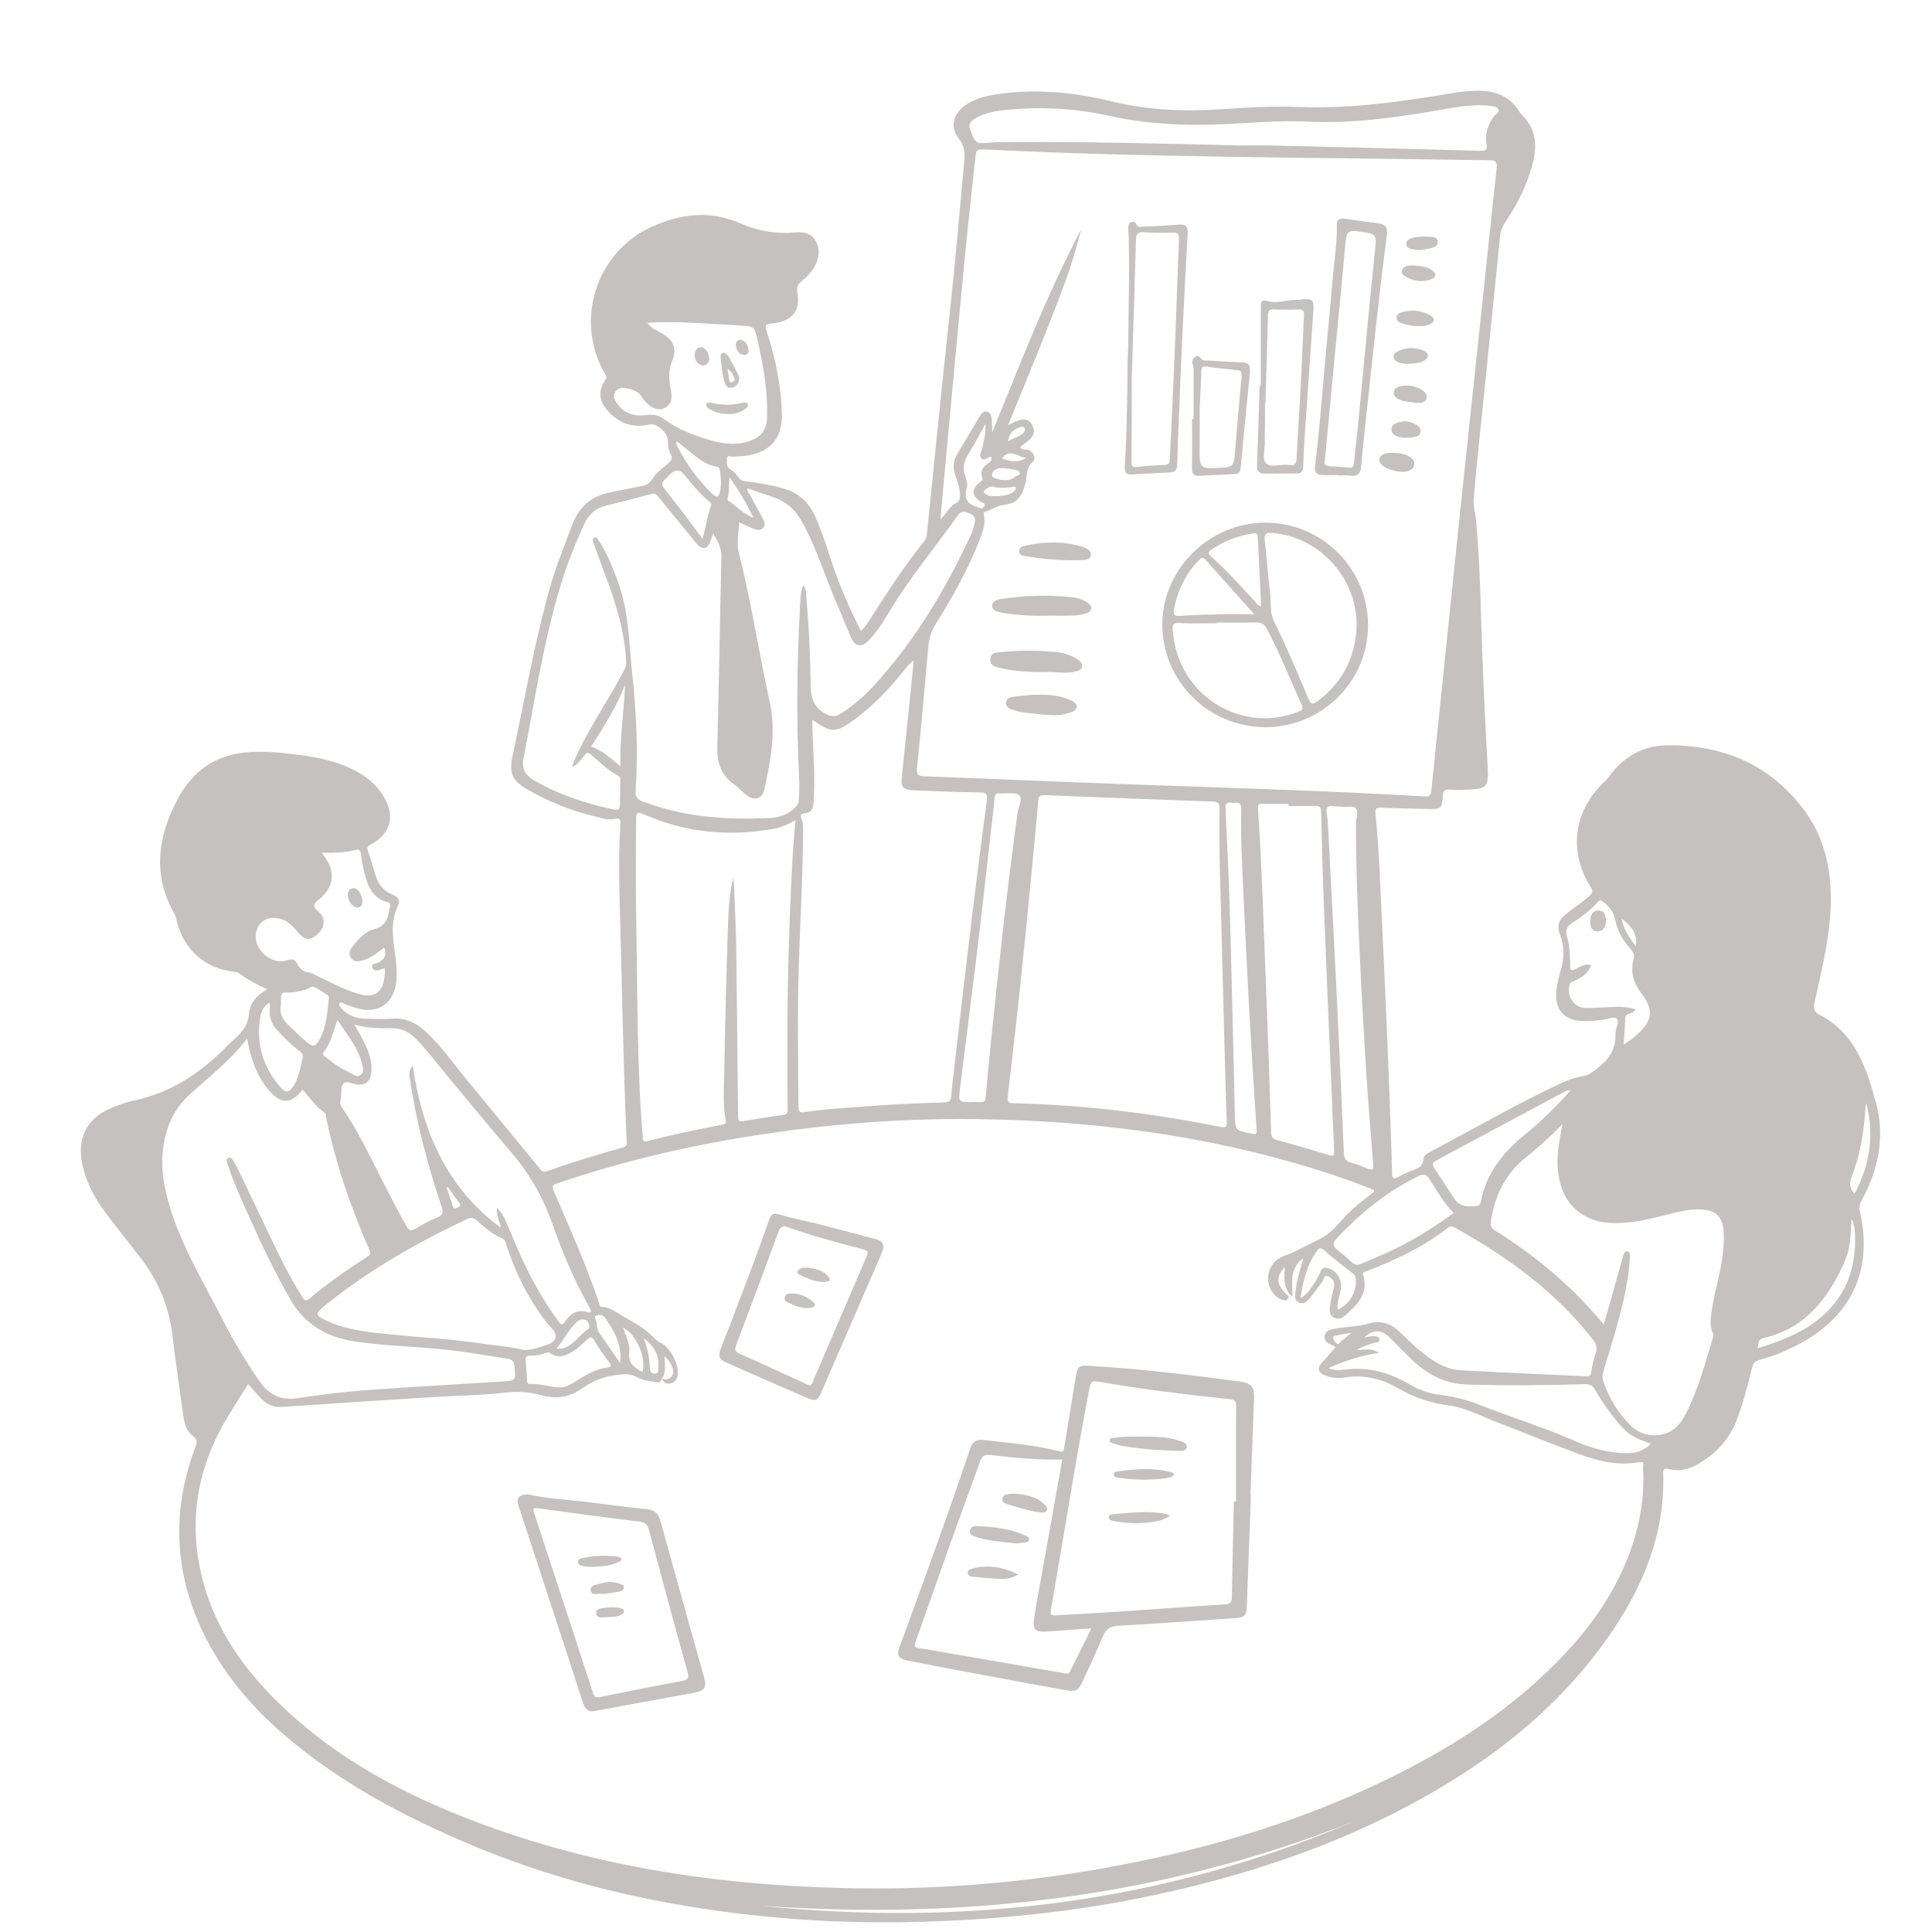 <svg width="562" height="562" viewBox="0 0 562 562" fill="none" xmlns="http://www.w3.org/2000/svg">
<path d="M77.771 287.749C74.706 286.418 72.085 284.983 69.67 283.2C69.104 282.779 68.48 282.726 67.822 282.647C59.585 281.646 53.451 276.158 51.432 268.013C51.256 267.306 51.177 266.529 50.821 265.923C44.257 254.608 45.86 243.465 51.647 232.51C55.809 224.634 62.197 219.8 71.304 218.899C76.968 218.342 82.548 218.992 88.129 219.751C92.848 220.397 97.476 221.428 101.836 223.426C105.845 225.261 109.261 227.826 111.57 231.654C115.039 237.41 113.721 242.442 107.873 245.656C106.92 246.178 106.644 246.543 107.052 247.645C107.886 249.902 108.505 252.237 109.212 254.538C110.029 257.199 111.592 259.232 114.231 260.264C115.728 260.847 116.505 261.989 115.829 263.346C113.058 268.891 114.692 274.533 115.223 280.149C115.438 282.423 115.522 284.662 115.052 286.915C114.024 291.858 110.134 294.515 105.182 293.597C103.377 293.263 101.665 292.636 99.983 291.907C99.614 291.749 99.171 291.292 98.828 291.775C98.499 292.236 98.771 292.697 99.14 293.127C101.006 295.327 103.425 296.293 106.249 296.328C108.808 296.359 111.381 296.513 113.928 296.311C117.888 295.994 121.041 297.483 123.842 300.087C128.316 304.244 131.789 309.254 135.644 313.935C142.853 322.685 150.063 331.431 157.232 340.212C157.816 340.928 158.313 340.985 159.09 340.704C166.317 338.131 173.64 335.87 181.038 333.855C182.123 333.561 182.334 333.122 182.285 332.041C181.306 310.115 180.986 288.166 180.354 266.23C180.099 257.449 179.897 248.681 180.463 239.909C180.555 238.46 180.463 237.801 178.654 238.218C176.793 238.648 174.887 237.942 173.048 237.498C166.189 235.843 159.687 233.252 153.571 229.74C148.965 227.097 148.003 224.954 149.119 219.769C152.583 203.633 155.397 187.353 159.814 171.432C161.575 165.092 164.099 159.016 166.378 152.851C168.411 147.35 172.09 144.215 177.754 143.166C180.626 142.634 183.471 141.967 186.347 141.449C187.796 141.185 188.827 140.882 189.749 139.337C190.865 137.462 192.884 136.114 194.566 134.599C195.352 133.888 195.738 133.317 195.132 132.198C194.627 131.267 194.294 130.095 194.324 129.045C194.399 126.723 193.319 125.322 191.466 124.115C190.509 123.491 189.763 123.298 188.665 123.535C183.655 124.62 179.585 122.89 176.398 119.039C174.154 116.33 174.075 113.555 176.029 110.587C176.459 109.933 176.494 109.568 176.086 108.884C166.94 93.468 173.298 73.324 189.653 65.93C198.14 62.097 206.759 61.131 215.544 65.034C220.519 67.247 225.731 68.082 231.166 67.629C233.585 67.427 235.93 67.66 237.282 70.088C238.657 72.555 238.297 75.032 236.997 77.412C236.035 79.168 234.674 80.621 233.116 81.846C231.996 82.724 231.671 83.668 231.935 85.069C232.874 90.061 230.692 93.104 225.7 93.947C225.195 94.03 224.686 94.135 224.176 94.149C222.613 94.188 222.521 94.834 222.973 96.221C225.559 104.177 227.298 112.317 227.43 120.712C227.54 127.605 223.988 131.574 217.09 132.549C215.861 132.725 214.609 132.716 213.375 132.861C212.721 132.94 211.584 132.233 211.509 133.181C211.426 134.231 211.184 135.71 212.308 136.408C213.415 137.098 214.218 137.993 214.934 138.994C215.58 139.903 216.471 139.952 217.432 140.075C221.055 140.527 224.642 141.128 228.167 142.173C232.409 143.425 235.206 146.098 237.032 150.041C239.223 154.766 240.672 159.745 242.332 164.653C244.514 171.103 247.289 177.285 250.41 183.507C251.596 182.593 252.254 181.386 252.988 180.262C258.015 172.539 262.915 164.732 268.75 157.576C269.334 156.86 269.545 156.087 269.637 155.174C271.815 133.866 273.948 112.554 276.254 91.26C277.843 76.577 279.112 61.869 280.473 47.164C280.706 44.675 280.679 42.449 278.853 40.232C276.35 37.193 277.154 33.417 280.324 30.98C283.577 28.478 287.463 27.732 291.401 27.227C302.207 25.848 312.845 26.906 323.378 29.488C334.069 32.109 344.914 32.508 355.851 31.736C363.223 31.218 370.612 30.844 378.002 31.121C391.305 31.617 404.42 30.019 417.504 27.903C421.754 27.213 426.005 26.34 430.338 26.392C435.234 26.454 439.339 28.149 442 32.522C442.114 32.71 442.215 32.917 442.373 33.062C448.002 38.361 446.983 44.583 444.84 50.945C443.15 55.968 440.608 60.569 437.67 64.955C436.92 66.079 436.507 67.23 436.371 68.6C434.698 85.403 432.959 102.201 431.251 119.004C430.365 127.733 429.412 136.457 428.674 145.194C428.507 147.183 429.175 149.233 429.363 151.266C430.562 164.021 430.676 176.828 431.168 189.618C431.589 200.656 432.108 211.69 432.731 222.715C433.087 228.976 432.722 229.538 426.496 229.709C424.889 229.753 423.269 229.81 421.671 229.7C420.393 229.613 419.845 229.955 419.726 231.321C419.37 235.364 419.318 235.395 415.217 235.32C410.681 235.241 406.146 235.118 401.615 234.956C400.394 234.912 399.951 235.202 400.091 236.55C401.013 245.353 401.342 254.196 401.764 263.034C402.91 287.147 404.03 311.261 404.78 335.392C404.846 337.438 404.864 339.488 404.947 341.534C404.995 342.702 405.47 343.084 406.611 342.425C407.748 341.771 408.947 341.213 410.159 340.713C411.897 339.989 413.882 339.769 414.08 337.135C414.172 335.936 415.638 335.26 416.736 334.68C429.012 328.195 441.034 321.223 453.608 315.309C455.856 314.251 458.188 313.421 460.664 312.995C462.513 312.674 463.821 311.423 465.266 310.255C468.379 307.744 470.051 304.763 469.924 300.732C469.876 299.173 471.259 297.228 470.227 296.223C469.564 295.577 467.377 296.57 465.863 296.706C463.461 296.921 461.059 297.246 458.64 296.837C455.005 296.227 452.809 293.76 452.682 290.071C452.581 287.178 453.424 284.425 454.148 281.681C455 278.471 455.079 275.402 453.911 272.232C452.761 269.111 453.323 267.618 455.94 265.545C458.056 263.864 460.374 262.45 462.368 260.597C463.255 259.772 463.452 259.21 462.732 258.073C456.124 247.645 457.749 235.733 466.833 227.281C467.259 226.886 467.658 226.447 467.997 225.977C472.159 220.195 477.823 216.88 484.896 216.805C501.396 216.63 515.275 222.557 525.123 236.084C531.691 245.107 533.158 255.675 532.367 266.612C531.766 274.963 529.685 283.047 527.915 291.182C527.577 292.745 527.345 294.19 529.162 295.112C539.568 300.403 542.861 310.466 545.658 320.573C548.393 330.461 546.492 339.997 541.667 348.963C541.096 350.026 540.701 350.983 540.995 352.26C545.034 369.625 538.422 383.443 522.194 391.574C518.858 393.247 515.411 394.678 511.784 395.578C510.555 395.886 510.01 396.491 509.694 397.712C508.285 403.152 507.038 408.649 504.873 413.861C502.621 419.283 498.669 423.195 493.651 426.058C491.104 427.511 488.316 428.113 485.405 427.336C484.115 426.989 483.772 427.322 483.812 428.648C484.347 446.219 478.007 461.455 468.19 475.645C452.84 497.822 432.09 513.492 408.539 525.874C385.936 537.755 361.897 545.566 337.024 550.993C318.851 554.957 300.45 557.311 281.9 558.426C263.841 559.511 245.774 559.511 227.742 557.961C196.397 555.274 165.886 548.828 136.812 536.565C117.278 528.324 98.64 518.432 82.456 504.47C72.717 496.07 64.582 486.354 58.997 474.684C50.558 457.069 49.983 439.093 56.867 420.859C57.381 419.503 57.486 418.756 56.072 417.685C53.86 416.008 53.508 413.18 53.14 410.572C52.081 403.121 51.032 395.666 50.123 388.193C49.127 379.996 46.04 372.686 41.078 366.152C37.671 361.665 34.093 357.314 30.725 352.8C27.507 348.493 25.004 343.813 23.902 338.469C22.352 330.961 25.373 325.139 32.486 322.25C34.576 321.403 36.727 320.591 38.927 320.134C49.249 317.996 57.662 312.582 65.029 305.285C66.07 304.253 67.102 303.217 68.191 302.238C70.382 300.271 72.16 298.242 72.406 294.976C72.643 291.841 74.698 289.518 77.749 287.736L77.771 287.749ZM192.533 401.071C192.406 401.896 191.716 402.226 191.102 402.116C189.223 401.787 187.22 401.589 185.552 400.764C184.116 400.052 183.133 399.626 181.298 399.758C176.916 400.07 173.012 401.216 169.544 403.723C165.9 406.357 162.093 407.09 157.742 405.923C154.199 404.97 150.655 404.623 146.866 405.101C140.495 405.905 134.028 405.887 127.605 406.291C112.426 407.249 97.252 408.21 82.083 409.268C79.567 409.444 77.652 408.557 76.006 406.884C74.698 405.558 73.516 404.105 72.186 402.603C70.25 405.703 68.371 408.662 66.54 411.644C57.179 426.866 54.461 443.133 59.185 460.44C63.181 475.083 71.901 486.784 82.772 497.019C97.638 511.016 115.175 520.697 133.975 528.214C169.526 542.431 206.71 548.227 244.76 549.21C270.05 549.864 295.182 547.985 320.12 543.608C348.027 538.708 375.087 531.02 400.759 518.88C420.051 509.756 438.017 498.626 453.09 483.285C463.373 472.818 471.575 461.029 475.676 446.729C477.529 440.279 478.319 433.698 477.954 426.998C477.919 426.383 478.516 425 476.8 425.32C470.758 426.462 464.998 425.079 459.417 423.011C451.132 419.942 442.948 416.605 434.711 413.413C430.36 411.727 426.167 409.479 421.495 408.842C416.275 408.131 411.436 406.599 406.866 403.929C402.089 401.141 396.921 399.789 391.297 400.68C389.273 401.001 387.183 400.834 385.255 400.03C383.297 399.218 383.135 397.826 384.601 396.298C385.962 394.88 387.213 393.357 388.526 391.868C387.06 390.907 384.917 390.586 385.325 388.531C385.703 386.648 387.714 386.678 389.255 386.336C389.325 386.318 389.4 386.318 389.475 386.31C392.293 385.914 395.191 385.813 397.909 385.054C401.395 384.079 404.245 384.786 406.813 387.131C408.706 388.856 410.466 390.731 412.424 392.369C416.095 395.442 419.967 398.327 424.973 398.603C437.095 399.271 449.227 399.767 461.354 400.351C462.175 400.39 462.666 400.333 462.829 399.293C463.136 397.352 463.531 395.403 464.159 393.545C464.668 392.035 464.365 390.981 463.417 389.756C452.537 375.733 438.492 365.63 423.173 357.081C422.47 356.69 421.926 356.572 421.206 357.134C414.115 362.701 406.054 366.46 397.716 369.713C397.176 369.924 396.223 369.933 396.535 370.925C398.102 375.93 395.196 379.118 391.955 382.112C390.897 383.091 389.58 384.123 388.03 383.271C386.335 382.341 386.818 380.646 387.007 379.135C387.082 378.556 387.2 377.981 387.332 377.41C387.573 376.343 387.872 375.285 388.087 374.213C388.386 372.712 387.433 371.768 386.3 371.263C385.049 370.705 385.141 372.216 384.667 372.791C383.596 374.082 382.744 375.557 381.646 376.817C380.68 377.924 379.662 379.662 377.962 378.938C376.07 378.134 376.856 376.176 377.014 374.635C377.313 371.79 378.327 369.085 379.082 366.051C374.841 369.116 376.096 373.353 375.934 377.269C373.256 374.841 373.51 371.75 373.752 368.598C371.236 371.087 371.267 373.375 373.752 376.036C374.217 376.532 375.231 376.988 374.647 377.77C374.042 378.578 373.027 378.222 372.233 377.801C371.728 377.528 371.258 377.151 370.854 376.738C367.328 373.142 368.615 367.022 373.616 365.309C376.057 364.475 378.23 363.25 380.483 362.148C383.543 360.651 386.643 359.268 388.965 356.431C391.832 352.928 395.345 349.995 398.972 347.251C399.292 347.009 399.797 346.86 399.7 346.162C394.282 343.958 388.711 342.013 383.073 340.252C350.776 330.167 317.604 325.947 283.871 325.539C259.67 325.245 235.667 327.409 211.847 331.58C194.992 334.531 178.43 338.693 162.207 344.177C160.798 344.651 160.446 344.981 161.118 346.544C165.724 357.274 170.554 367.922 174.259 379.017C174.417 379.491 174.36 380.145 175.045 380.158C177.666 380.211 179.647 382.09 181.675 383.17C184.612 384.733 187.703 386.538 190.123 389.063C190.729 389.69 191.348 390.204 192.182 390.595C194.939 391.899 197.503 396.821 197.148 399.806C196.998 401.062 196.471 402.046 195.159 402.401C193.885 402.744 193.06 402.173 192.542 401.045C193.881 401.475 195.023 401.154 195.655 399.899C196.318 398.577 195.045 395.837 193.24 394.511C193.359 396.772 193.907 399.034 192.546 401.067L192.533 401.071ZM296.74 130.073C297.333 130.986 298.163 130.643 298.826 130.824C300.661 131.324 301.636 133.361 300.297 134.49C298.29 136.18 298.83 138.595 298.294 140.544C297.21 144.483 296.099 146.384 291.871 146.898C289.944 147.13 288.525 148.254 286.804 148.759C286.111 148.961 286.128 149.352 286.233 149.918C286.681 152.25 285.966 154.414 285.158 156.539C281.764 165.461 277.066 173.716 272.034 181.781C270.818 183.735 270.269 185.715 270.067 187.919C269 199.712 267.964 211.51 266.761 223.294C266.559 225.253 266.884 225.749 268.877 225.819C289.483 226.57 310.083 227.514 330.689 228.234C358.613 229.213 386.542 230.038 414.44 231.672C415.713 231.746 416.218 231.501 416.358 230.109C417.425 219.268 418.584 208.441 419.704 197.609C421.381 181.395 423.028 165.18 424.727 148.97C426.54 131.667 428.411 114.372 430.242 97.073C431.945 81.007 433.605 64.942 435.365 48.886C435.559 47.138 434.935 46.629 433.407 46.611C430.773 46.585 428.138 46.554 425.508 46.51C379.359 45.777 333.191 45.795 287.072 43.507C283.911 43.349 283.964 43.367 283.639 46.51C282.738 55.234 281.733 63.946 280.872 72.674C279.7 84.529 278.62 96.392 277.509 108.251C276.535 118.657 275.569 129.067 274.603 139.477C274.256 143.196 273.918 146.92 273.54 151.042C275.437 149.383 276.183 147.249 278.076 146.344C279.086 145.861 279.226 145.181 279.257 144.263C279.327 142.085 278.51 140.105 277.856 138.099C277.206 136.114 277.202 134.217 278.278 132.395C280.543 128.558 282.818 124.725 285.109 120.901C285.531 120.198 286.097 119.54 287.037 119.742C288.06 119.961 288.367 120.835 288.446 121.739C288.56 123.074 288.578 124.418 288.64 125.757C296.758 105.85 304.437 85.806 314.478 66.782C312.138 76.696 308.38 86.092 304.674 95.501C300.99 104.857 297.113 114.135 293.184 123.785C296.595 121.722 298.835 121.432 299.915 123.083C302.378 126.85 298.821 128.237 296.736 130.073H296.74ZM233.603 170.3C234.494 171.156 234.393 172.06 234.472 172.925C235.271 181.597 235.706 190.29 235.803 198.992C235.838 202.246 236.264 205.051 239.306 207.119C241.278 208.459 242.806 208.823 244.825 207.457C248.061 205.28 251.069 202.839 253.708 199.989C265.953 186.764 275.068 171.503 282.594 155.227C283.107 154.116 283.397 152.873 283.595 151.657C283.862 150.041 282.58 149.58 281.399 149.11C280.35 148.693 279.507 148.707 278.747 149.778C272.03 159.262 264.491 168.153 258.546 178.19C256.873 181.017 255.064 183.788 252.803 186.202C250.634 188.521 248.729 188.178 247.455 185.245C246.147 182.233 244.988 179.151 243.653 176.152C240.097 168.148 237.664 159.679 233.401 151.956C231.447 148.417 228.852 145.945 225.054 144.672C222.517 143.82 219.992 142.928 217.406 142.033C217.261 142.99 217.902 143.486 218.223 144.096C219.452 146.419 220.756 148.702 221.994 151.025C222.416 151.811 222.701 152.698 222.025 153.488C221.296 154.344 220.313 154.265 219.399 153.896C217.99 153.33 216.62 152.658 215.026 151.942C214.943 154.897 214.153 157.72 214.864 160.544C218.521 175.002 220.73 189.759 223.913 204.301C225.84 213.099 224.137 221.235 222.372 229.556C221.775 232.379 219.505 233.059 217.2 231.325C215.918 230.359 214.855 229.099 213.551 228.172C209.797 225.503 208.533 221.933 208.656 217.376C209.156 198.948 209.389 180.512 209.85 162.08C209.916 159.398 208.866 157.391 207.404 155.174C207.101 156.087 206.904 156.79 206.64 157.466C205.727 159.793 204.454 160.065 202.772 158.278C202.32 157.8 201.929 157.268 201.512 156.759C198.228 152.737 194.944 148.715 191.651 144.698C191.111 144.039 190.68 143.346 189.508 143.67C185.148 144.874 180.766 146.006 176.367 147.06C173.276 147.798 171.247 149.602 169.939 152.474C167.818 157.132 165.829 161.843 164.222 166.699C158.414 184.244 155.827 202.5 152.289 220.55C151.652 223.799 152.925 225.595 155.568 227.119C162.743 231.255 170.47 233.762 178.527 235.474C180.134 235.817 180.301 235.193 180.332 234.082C180.402 231.667 180.389 229.253 180.419 226.842C180.424 226.306 180.327 225.903 179.756 225.608C176.788 224.089 174.466 221.714 171.989 219.562C171.081 218.772 170.668 218.904 169.983 219.76C169.03 220.959 168.161 222.298 166.422 223.145C166.624 222.447 166.703 222.03 166.866 221.652C170.883 212.287 176.85 203.989 181.535 194.984C181.925 194.237 182.206 193.631 182.171 192.819C181.833 185.074 179.849 177.689 177.227 170.449C175.735 166.33 174.185 162.234 172.696 158.116C172.49 157.545 172.156 156.719 172.885 156.373C173.526 156.065 173.838 156.877 174.185 157.299C174.554 157.747 174.848 158.261 175.133 158.77C177.385 162.8 179.093 167.059 180.485 171.463C183.005 179.437 182.997 187.752 183.901 195.941C185.161 207.295 185.635 218.693 184.898 230.113C184.792 231.764 185.381 232.537 186.953 233.138C198.882 237.7 211.277 238.569 223.86 237.942C226.762 237.797 229.458 236.91 231.539 234.666C232.066 234.095 232.391 233.542 232.396 232.743C232.4 230.917 232.598 229.081 232.501 227.259C231.596 210.145 231.816 193.03 232.734 175.924C232.83 174.084 232.892 172.183 233.585 170.286L233.603 170.3ZM354.999 258.648C354.824 253.761 354.648 244.47 354.754 235.18C354.767 233.867 354.547 233.222 353.002 233.169C336.629 232.598 320.256 231.975 303.888 231.303C302.422 231.241 302.11 231.698 301.996 233.094C301.385 240.449 300.635 247.794 299.941 255.144C297.939 276.469 295.66 297.764 293.144 319.032C292.951 320.648 293.412 320.872 294.786 320.907C315.08 321.425 335.167 323.787 355.052 327.818C356.681 328.147 356.953 327.633 356.874 326.224C356.716 323.304 356.62 320.38 356.545 317.456C356.062 299.323 355.588 281.189 354.999 258.661V258.648ZM236.308 209.35C236.308 210.395 236.281 211.198 236.308 212.002C236.589 219.088 237.164 226.17 236.685 233.274C236.567 235.026 236.114 236.458 233.994 236.598C233.054 236.66 232.738 237.129 233.124 238.073C233.695 239.461 233.616 240.945 233.607 242.407C233.528 255.434 232.721 268.435 232.343 281.448C231.952 294.98 232.167 308.517 232.277 322.053C232.29 323.651 232.94 323.686 234.117 323.497C240.114 322.549 246.182 322.307 252.224 321.807C259.736 321.183 267.266 320.92 274.791 320.674C276.192 320.63 276.605 320.2 276.719 318.795C277.048 314.716 277.575 310.655 278.049 306.593C279.604 293.242 281.127 279.885 282.747 266.542C284.113 255.302 285.575 244.071 287.054 232.844C287.27 231.224 287.094 230.535 285.175 230.508C278.594 230.42 272.012 230.157 265.435 229.885C262.932 229.779 262.05 228.871 262.265 226.71C262.989 219.365 263.789 212.024 264.544 204.683C264.974 200.516 265.374 196.345 265.786 192.178C264.772 192.766 264.201 193.487 263.635 194.207C259.24 199.813 254.406 204.99 248.645 209.227C243.135 213.279 241.888 213.284 236.299 209.363L236.308 209.35ZM71.892 302.137C66.816 308.683 60.678 313.346 55.032 318.527C51.186 322.057 48.925 326.505 47.866 331.567C46.273 339.207 47.792 346.526 50.264 353.731C53.86 364.229 59.594 373.7 64.577 383.53C67.752 389.796 71.369 395.789 75.339 401.589C78.131 405.677 81.6 407.49 86.64 406.717C93.134 405.725 99.671 404.9 106.222 404.408C119.491 403.415 132.785 402.717 146.063 401.866C150.089 401.607 150.054 401.558 149.65 397.488C149.527 396.254 149.198 395.504 147.806 395.28C141.387 394.252 134.99 393.115 128.509 392.487C120.36 391.701 112.172 391.429 104.044 390.345C95.588 389.216 88.866 385.669 84.467 378.003C80.124 370.446 76.379 362.618 72.814 354.688C70.447 349.428 67.993 344.204 66.237 338.693C66.017 338.008 65.574 337.179 66.549 336.814C67.326 336.524 67.695 337.328 68.015 337.868C68.573 338.807 69.064 339.791 69.539 340.779C72.379 346.706 75.198 352.647 78.048 358.57C81.086 364.888 84.058 371.245 87.874 377.16C88.405 377.985 88.769 378.793 89.977 377.779C95.351 373.248 101.116 369.239 107.026 365.441C107.755 364.976 107.952 364.699 107.539 363.764C102.06 351.303 97.625 338.491 94.881 325.126C94.78 324.639 94.934 324.024 94.464 323.704C91.856 321.912 90.065 319.331 88.067 316.929C84.774 321.131 81.96 321.28 78.509 317.517C77.916 316.872 77.376 316.174 76.88 315.454C74.21 311.594 72.783 307.248 71.905 302.124L71.892 302.137ZM231.43 238.574C230.262 239.158 229.384 239.667 228.453 240.045C227.439 240.449 226.398 240.848 225.331 241.041C212.186 243.474 199.422 242.231 187.159 236.818C185.192 235.948 185.06 236.545 185.047 238.267C184.964 248.655 184.92 259.039 185.104 269.427C185.464 289.826 185.275 310.242 186.957 330.601C187.036 331.559 186.913 332.318 188.344 331.941C195.549 330.057 202.842 328.538 210.157 327.146C210.956 326.992 211.325 326.76 211.136 325.873C210.399 322.408 210.517 318.887 210.587 315.383C210.903 300.464 211.202 285.545 211.711 270.634C211.883 265.704 212.032 260.729 213.252 255.307C213.397 256.36 213.507 256.852 213.525 257.344C213.749 263.407 214.065 269.471 214.157 275.539C214.363 289.145 214.456 302.752 214.6 316.354C214.631 319.208 214.706 322.057 214.728 324.911C214.732 325.763 214.851 326.329 215.935 326.154C219.9 325.508 223.869 324.894 227.843 324.296C228.8 324.152 229.129 323.743 229.116 322.707C229.041 315.322 229.006 307.933 229.032 300.548C229.098 284.671 229.546 268.808 230.372 252.953C230.617 248.233 230.898 243.518 231.425 238.565L231.43 238.574ZM466.513 385.26C467.092 383.263 467.566 381.669 468.014 380.066C469.38 375.223 470.714 370.372 472.119 365.538C472.304 364.91 472.471 363.878 473.401 364.018C474.341 364.163 474.187 365.156 474.135 365.832C473.985 367.799 473.827 369.766 473.516 371.711C472.062 380.821 469.23 389.581 466.574 398.384C466.24 399.486 465.95 400.531 466.376 401.773C468.076 406.678 470.622 411.077 474.341 414.664C477.094 417.321 480.584 418.124 484.312 417.048C487.346 416.175 489.085 413.773 490.45 411.125C494.046 404.136 495.987 396.549 498.292 389.093C498.446 388.593 498.419 388.092 498.195 387.596C497.453 385.932 497.515 384.22 497.752 382.441C498.222 378.885 499.034 375.408 499.842 371.922C500.852 367.57 501.594 363.184 501.409 358.688C501.216 353.955 499.192 351.905 494.468 351.799C491.372 351.729 488.378 352.445 485.401 353.204C479.592 354.688 473.805 356.186 467.702 355.685C461.073 355.141 455.887 351.136 454.021 344.831C452.945 341.196 452.849 337.481 453.336 333.749C453.608 331.651 454.043 329.578 454.482 327.036C450.86 330.733 447.383 333.855 443.747 336.783C437.846 341.538 434.839 347.804 433.684 355.163C433.464 356.554 433.763 357.261 434.944 357.981C439.067 360.493 443.001 363.285 446.816 366.244C453.947 371.768 460.44 377.95 466.504 385.265L466.513 385.26ZM144.592 351.4C145.848 352.664 146.493 353.801 147.02 354.974C148.1 357.371 149.07 359.812 150.107 362.227C153.43 369.972 157.342 377.388 162.321 384.215C163.028 385.181 163.454 385.783 164.438 384.347C165.983 382.099 168.051 380.69 170.993 381.726C171.397 381.866 171.761 381.822 171.902 381.436C171.976 381.238 171.805 380.914 171.678 380.685C167.133 372.734 163.603 364.321 160.565 355.711C157.852 348.028 153.869 341.165 148.543 334.992C142.287 327.739 136.245 320.301 130.103 312.947C127.06 309.298 124.263 305.443 120.869 302.093C118.964 300.209 116.812 299.068 114.059 299.094C110.49 299.129 106.912 299.156 103.092 298.045C103.908 299.485 104.563 300.591 105.168 301.724C106.692 304.569 108.058 307.467 108.079 310.804C108.11 314.865 106.011 316.38 102.161 315.054C100.349 314.431 99.395 315.055 99.298 316.929C99.246 317.952 99.316 319.006 99.079 319.985C98.842 320.955 99.079 321.649 99.61 322.413C102.877 327.102 105.529 332.142 108.101 337.231C111.394 343.751 114.626 350.302 118.235 356.664C119.008 358.025 119.618 358.144 120.9 357.384C122.907 356.194 124.97 355.053 127.126 354.175C128.913 353.446 128.974 352.62 128.408 350.899C124.395 338.755 121.054 326.435 119.245 313.741C119.091 312.661 118.709 311.515 120.048 309.965C122.863 329.135 129.971 345.512 145.65 357.13C145.483 355.325 144.241 353.749 144.596 351.395L144.592 351.4ZM374.827 234.447C374.827 234.245 374.827 234.047 374.827 233.845C372.268 233.845 369.708 233.893 367.153 233.823C366.064 233.792 365.862 234.047 365.941 235.184C367.139 253.138 367.622 271.126 368.356 289.106C368.905 302.554 369.322 316.007 369.765 329.46C369.805 330.641 370.112 331.251 371.385 331.598C376.461 332.972 381.51 334.448 386.528 336.011C387.925 336.445 388.149 336.081 388.092 334.794C387.74 327.269 387.442 319.743 387.126 312.213C386.458 296.284 385.751 280.355 385.137 264.421C384.768 254.92 384.518 245.414 384.28 235.913C384.25 234.714 383.815 234.416 382.731 234.433C380.101 234.477 377.471 234.447 374.836 234.447H374.827ZM152.556 392.689C155.121 392.654 157.219 391.776 159.375 391.087C161.794 390.314 162.343 388.378 160.618 386.525C159.722 385.563 158.835 384.575 158.067 383.517C153.404 377.076 149.865 370.064 147.428 362.49C147.152 361.626 147.077 360.62 145.988 360.181C143.156 359.035 140.917 357.015 138.691 355.009C137.808 354.214 137.123 354.052 135.999 354.579C121.436 361.362 107.592 369.314 95.013 379.372C91.369 382.288 91.43 382.674 95.9 384.58C101.353 386.907 107.179 387.517 112.993 388.114C121.642 389.001 130.344 389.405 138.954 390.674C143.573 391.354 148.24 391.693 152.548 392.689H152.556ZM360.062 42.304C363.355 42.304 366.643 42.238 369.936 42.317C390.19 42.804 410.44 43.305 430.689 43.863C432.336 43.907 432.696 43.428 432.406 41.891C431.862 38.993 432.845 36.447 434.404 34.032C434.909 33.251 436.441 32.741 435.857 31.762C435.357 30.928 433.943 30.823 432.845 30.721C431.756 30.62 430.659 30.559 429.565 30.603C425.315 30.77 421.149 31.595 416.977 32.306C405.07 34.335 393.132 35.938 381.005 35.398C374.713 35.117 368.422 35.367 362.147 35.797C348.962 36.702 335.848 36.623 322.873 33.738C312.647 31.463 302.329 30.919 291.924 32.056C289.079 32.368 286.291 32.961 283.766 34.392C282.449 35.143 281.5 36.236 282.273 37.808C283.068 39.419 283.094 41.834 285.917 41.632C288.539 41.443 291.173 41.325 293.803 41.312C315.892 41.206 337.977 41.746 360.062 42.304ZM188.279 93.885C189.684 95.835 191.392 96.247 192.788 97.103C195.861 98.996 196.972 101.406 195.611 104.699C194.452 107.509 194.513 110.21 195.071 113.046C195.492 115.188 195.721 117.357 193.398 118.644C191.585 119.645 189.201 118.697 187.335 116.387C187.15 116.159 186.953 115.935 186.817 115.68C185.811 113.779 183.941 113.296 182.083 112.897C180.894 112.638 179.708 112.857 178.984 114.003C178.299 115.088 178.698 116.159 179.313 117.09C181.179 119.895 183.822 121.094 187.194 120.804C189.258 120.628 190.944 120.286 193.179 121.937C196.731 124.562 201.055 126.354 205.398 127.697C209.635 129.01 213.92 129.774 218.293 128.198C221.279 127.122 222.96 125.16 223.105 121.875C223.448 114.06 222.06 106.456 220.343 98.899C219.439 94.917 219.347 94.943 215.18 94.702C214.741 94.675 214.306 94.614 213.867 94.592C205.503 94.175 197.152 93.363 188.274 93.885H188.279ZM390.322 234.666C389.51 234.618 388.772 234.635 388.052 234.521C386.34 234.253 385.606 234.811 385.949 236.633C386.177 237.849 386.252 239.096 386.318 240.339C387.2 257.344 388.105 274.344 388.935 291.349C389.646 305.952 390.3 320.556 390.906 335.163C390.976 336.84 391.349 337.872 393.158 338.263C394.642 338.584 396.047 339.277 397.492 339.795C399.595 340.551 399.599 340.493 399.415 338.193C398.699 329.161 397.931 320.13 397.369 311.085C396.601 298.682 395.898 286.274 395.358 273.861C394.858 262.393 394.396 250.92 394.436 239.439C394.44 237.994 395.314 236.22 394.436 235.202C393.545 234.174 391.661 234.991 390.326 234.675L390.322 234.666ZM386.401 397.976C388.193 398.652 389.593 398.63 390.963 398.432C397.953 397.431 404.284 399.271 410.225 402.805C412.776 404.32 415.507 405.29 418.435 405.668C422.36 406.173 426.215 407.016 429.895 408.465C439.466 412.236 449.314 415.266 458.741 419.424C463.32 421.443 468.146 422.629 473.169 422.725C475.794 422.774 478.231 422.054 480.238 419.933C475.074 418.295 473.142 417 469.915 412.904C467.79 410.203 465.749 407.429 464.098 404.417C463.312 402.981 462.403 402.573 460.822 402.63C449.639 403.02 438.461 403.042 427.273 402.774C421.711 402.643 417.07 400.851 412.842 397.392C409.711 394.832 407.077 391.794 404.179 389.014C401.746 386.683 399.494 386.696 396.868 389.014C397.804 388.887 398.59 388.716 399.38 388.698C400.096 388.681 401.04 388.698 401.233 389.506C401.505 390.639 400.315 390.432 399.744 390.626C398.067 391.196 396.328 391.596 394.607 392.755C396.829 392.733 398.844 391.873 401.105 393.55C395.828 394.292 391.266 395.833 386.414 397.976H386.401ZM93.608 248.044C94.144 248.826 94.425 249.23 94.701 249.638C97.393 253.585 97.107 257.309 93.832 260.746C93.028 261.59 91.676 262.261 91.448 263.214C91.162 264.426 92.835 265.054 93.485 266.077C94.763 268.092 94.201 270.336 91.874 272.149C89.955 273.646 88.62 273.449 86.829 271.389C85.872 270.287 84.993 269.106 83.742 268.298C79.461 265.545 74.838 267.293 74.416 271.833C73.978 276.531 79.136 280.834 83.593 279.31C85.13 278.783 85.854 279.139 86.482 280.417C87.211 281.901 88.322 282.774 90.047 282.924C90.728 282.981 91.373 283.477 92.027 283.784C95.852 285.593 99.584 287.622 103.632 288.921C109.019 290.647 111.539 288.904 111.939 283.24C111.974 282.739 111.943 282.23 111.943 281.628C111.552 281.747 111.263 281.795 111.017 281.918C109.998 282.432 108.817 282.607 108.33 281.497C107.746 280.162 109.282 280.368 109.928 280.056C111.838 279.13 112.571 277.808 111.772 275.609C109.77 277.146 107.926 278.695 105.546 279.363C104.268 279.718 102.978 279.868 102.13 278.726C101.191 277.462 101.854 276.201 102.705 275.13C104.365 273.04 106.31 270.933 108.813 270.296C112.189 269.44 112.9 267.201 113.287 264.408C113.296 264.338 113.3 264.259 113.331 264.193C113.805 263.214 113.682 262.678 112.461 262.34C109.37 261.484 107.645 259.21 106.679 256.268C105.836 253.691 105.353 251.03 104.984 248.356C104.835 247.267 104.396 246.969 103.408 247.232C100.343 248.053 97.208 248.137 93.612 248.044H93.608ZM282.651 320.573C283.529 320.573 284.407 320.525 285.281 320.586C286.312 320.657 286.633 320.239 286.721 319.216C287.23 313.394 287.792 307.577 288.389 301.764C290.615 280.035 293.026 258.327 295.95 236.681C296.2 234.837 297.618 232.335 296.468 231.342C295.291 230.324 292.714 230.952 290.76 230.785C289.737 230.697 289.36 231 289.285 232.076C289.105 234.622 288.78 237.16 288.49 239.698C287.107 251.816 285.772 263.938 284.315 276.048C282.673 289.676 280.899 303.287 279.226 316.916C278.778 320.564 278.862 320.573 282.646 320.582L282.651 320.573ZM472.321 303.876C473.27 303.217 474.06 302.734 474.78 302.163C481.3 297 481.05 293.672 477.287 288.71C477.111 288.478 476.98 288.214 476.813 287.973C474.903 285.229 474.345 282.19 475.18 279.003C475.513 277.725 475.144 276.983 474.367 276.105C472.203 273.668 470.451 270.898 469.884 267.697C469.463 265.308 468.172 263.824 466.455 262.402C465.735 261.805 465.358 261.717 464.712 262.45C462.574 264.891 459.988 266.81 457.261 268.531C455.799 269.458 455.352 270.661 455.786 272.254C456.559 275.099 456.792 278.01 456.739 280.935C456.708 282.52 457.283 282.432 458.399 281.848C459.725 281.15 461.029 280.245 462.877 280.719C462.052 283.143 460.142 284.285 458.109 285.294C457.608 285.54 456.976 285.488 456.708 286.177C455.435 289.426 457.718 293.158 461.195 293.211C464.041 293.255 466.89 292.969 469.735 292.89C471.75 292.833 473.753 292.943 475.755 293.615C475.263 294.589 474.376 294.629 473.687 294.945C473.177 295.178 472.844 295.371 472.809 296.008C472.677 298.541 472.497 301.07 472.312 303.88L472.321 303.876ZM361.656 259.385C361.366 251.425 360.808 243.465 361.085 235.5C361.173 232.892 359.566 233.709 358.292 233.498C356.593 233.217 356.431 234.047 356.501 235.483C356.958 245.041 357.445 254.604 357.717 264.167C358.288 284.184 358.74 304.201 359.214 324.222C359.32 328.775 359.267 328.779 363.653 329.684C363.868 329.728 364.092 329.728 364.303 329.793C365.247 330.083 365.664 329.842 365.559 328.766C365.392 327.093 365.335 325.416 365.216 323.739C363.75 302.304 362.67 280.847 361.66 259.385H361.656ZM422.843 352.857C419.853 349.85 417.935 346.298 415.774 342.926C414.852 341.486 414.062 341.407 412.613 342.118C403.424 346.61 395.665 352.95 388.711 360.357C387.53 361.617 387.718 362.605 389.04 363.623C390.427 364.69 391.797 365.801 393.04 367.026C394.036 368.005 394.963 368.089 396.179 367.535C399.165 366.179 402.243 365.011 405.193 363.588C411.384 360.603 417.184 356.963 422.843 352.857ZM456.95 317.118C455.747 317.096 455.084 317.583 454.399 317.948C442.478 324.318 430.566 330.711 418.655 337.099C418.334 337.271 418.027 337.477 417.706 337.653C416.754 338.18 416.556 338.812 417.201 339.778C419.111 342.632 420.999 345.503 422.83 348.41C424.472 351.018 426.9 351.176 429.574 350.789C430.378 350.675 430.659 350.219 430.79 349.494C432.34 341.192 437.275 335.172 443.646 329.987C448.348 326.158 452.673 321.886 456.945 317.118H456.95ZM162.73 403.569C164.574 403.732 166.426 402.511 168.271 401.33C170.87 399.657 173.561 398.204 176.67 397.8C178.084 397.615 177.798 397.049 177.197 396.276C175.625 394.257 174.141 392.175 172.903 389.936C172.226 388.716 171.59 388.896 170.707 389.726C169.324 391.021 167.968 392.364 166.308 393.317C164.337 394.45 162.334 395.262 160.205 393.673C159.74 393.326 159.252 393.361 158.756 393.559C157.241 394.16 155.656 394.397 154.041 394.388C153.013 394.388 152.842 394.885 152.921 395.776C153.097 397.738 153.228 399.705 153.312 401.668C153.338 402.318 153.549 402.621 154.199 402.581C156.93 402.41 159.52 403.459 162.734 403.569H162.73ZM393.944 529.777C338.346 551.915 280.543 558.575 221.186 554.343C280.82 560.534 338.574 553.526 393.944 529.777ZM81.745 292.219C81.143 294.664 82.197 296.574 83.944 298.225C85.643 299.832 87.29 301.5 89.077 303.002C91.14 304.727 91.795 304.525 93.05 302.203C95.057 298.493 95.206 294.37 95.676 290.322C95.707 290.076 95.584 289.681 95.399 289.558C94.122 288.71 92.853 287.832 91.492 287.134C90.513 286.634 89.757 287.63 88.879 287.881C87.04 288.412 85.178 288.829 83.272 288.702C82.052 288.623 81.705 289.114 81.74 290.19C81.762 290.849 81.74 291.507 81.74 292.223L81.745 292.219ZM78.254 291.692C76.796 292.64 76.037 294.093 75.769 295.626C74.399 303.445 76.414 310.391 81.648 316.332C83.141 318.027 84.26 317.776 85.441 315.814C86.899 313.394 87.369 310.65 87.997 307.946C88.243 306.888 87.984 306.356 87.171 305.764C84.743 303.985 82.649 301.852 80.616 299.639C78.983 297.86 78.21 295.854 78.456 293.444C78.509 292.908 78.772 292.315 78.254 291.692ZM204.348 156.759C205.376 153.347 205.665 150.151 206.82 147.187C207.145 146.358 206.434 146.028 205.964 145.616C203.497 143.438 201.323 140.992 199.33 138.38C197.855 136.442 196.281 136.4 194.61 138.252C194.267 138.63 193.956 139.056 193.552 139.354C192.292 140.277 192.498 141.229 193.35 142.296C195.163 144.575 196.976 146.858 198.737 149.181C200.572 151.596 202.346 154.05 204.348 156.768V156.759ZM511.319 392.193C522.41 388.808 532.28 384.189 537.338 373.01C539.766 367.649 540.437 357.31 538.567 354.495C538.29 362.368 537.917 364.558 535.252 369.862C530.506 379.302 523.933 386.744 513.088 389.194C511.371 389.581 511.499 390.74 511.323 392.189L511.319 392.193ZM389.123 381.001C392.746 379.39 394.98 375.175 394.291 371.5C394.181 370.916 393.878 370.71 393.461 370.385C390.643 368.194 387.789 366.025 385.137 363.645C384.228 362.829 383.74 363.052 383.244 363.707C380.215 367.698 379.13 372.361 378.287 377.607C379.622 376.892 380.206 376.163 380.786 375.434C382.116 373.774 383.214 371.965 384.074 370.02C384.474 369.116 384.996 368.563 386.085 368.822C388.763 369.463 390.502 372.246 390.037 375.008C389.703 376.984 388.851 378.894 389.128 381.006L389.123 381.001ZM98.139 296.728C96.888 300.192 96.242 303.45 94.109 306.071C93.538 306.773 94.288 307.094 94.697 307.441C96.809 309.245 99.114 310.782 101.625 311.963C102.67 312.455 103.9 313.618 105.006 312.609C106.073 311.634 105.458 310.137 105.151 308.885C104.927 307.976 104.567 307.085 104.181 306.229C102.675 302.892 100.356 300.082 98.144 296.728H98.139ZM180.459 222.93C180.244 214.641 181.535 206.988 181.802 199.229C179.322 205.622 175.678 211.33 171.972 217.174C175.181 218.324 177.592 220.449 180.459 222.93ZM286.611 123.39C284.864 126.494 283.441 129.247 281.799 131.868C280.482 133.972 279.867 136.013 280.785 138.454C281.184 139.517 281.527 140.86 281.224 141.879C280.293 145.01 281.364 146.678 284.403 147.512C285.092 147.701 285.566 148.351 286.194 147.446C287.002 146.279 285.825 146.336 285.338 146.028C282.624 144.307 282.484 142.318 284.991 140.338C285.448 139.978 286.036 139.807 285.737 139.016C284.973 136.97 286.058 135.649 287.63 134.635C288.38 134.152 288.622 133.642 288.279 132.843C287.314 132.874 286.475 134.296 285.496 133.335C284.613 132.47 285.474 131.421 285.685 130.472C286.172 128.303 286.87 126.161 286.611 123.386V123.39ZM196.871 128.352C196.616 128.922 196.779 129.348 196.976 129.73C199.699 135.034 203.141 139.82 207.488 143.912C208.765 145.111 209.261 144.004 209.485 142.889C209.88 140.931 209.674 138.964 209.468 136.997C209.389 136.22 209.081 135.855 208.282 135.723C206.061 135.35 204.199 134.187 202.46 132.826C200.59 131.359 198.75 129.862 196.871 128.356V128.352ZM539.498 347.229C543.937 338.812 545.254 330.096 542.901 320.898C542.69 321.508 542.624 322.141 542.589 322.773C542.189 329.508 541.074 336.112 538.607 342.403C537.873 344.278 538.036 345.709 539.502 347.229H539.498ZM180.433 396.562C180.942 391.069 178.676 387.144 176.024 383.368C175.476 382.586 174.619 382.362 173.684 382.621C173.342 382.714 172.846 382.876 173.083 383.306C173.833 384.672 173.377 386.354 174.268 387.658C176.196 390.468 178.145 393.26 180.433 396.562ZM186.878 399.06C188.072 394.902 185.056 388.022 181.201 386.182C182.119 388.654 183.344 391.052 183.054 393.585C182.685 396.777 184.678 397.857 186.882 399.064L186.878 399.06ZM161.948 392.215C163.208 392.544 163.998 392.162 164.771 391.811C167.344 390.634 168.784 388.053 171.151 386.608C171.48 386.406 171.405 385.993 171.362 385.616C171.265 384.834 170.966 384.215 170.202 383.926C169.056 383.495 168.205 384.132 167.485 384.843C165.364 386.946 164.042 389.647 161.952 392.215H161.948ZM212.172 138.841C212.006 141.256 212.203 143.073 211.676 144.812C211.602 145.058 211.646 145.532 211.804 145.624C214.223 147.086 216.036 149.471 219.167 150.581C217.125 146.437 215.057 142.766 212.177 138.841H212.172ZM292.086 139.657C293.412 139.811 294.523 139.35 295.52 138.525C295.906 138.204 296.885 138.397 296.6 137.519C296.42 136.975 295.809 136.703 295.195 136.628C293.899 136.47 292.604 136.18 291.309 136.184C290.115 136.184 288.758 136.711 288.578 137.91C288.38 139.21 289.904 139.161 290.795 139.499C291.19 139.649 291.656 139.614 292.091 139.662L292.086 139.657ZM187.247 389.256C188.428 392.47 188.981 395.231 189.065 398.063C189.095 399.104 189.605 399.534 190.518 399.561C191.681 399.591 191.405 398.612 191.475 397.971C191.857 394.489 190.535 391.758 187.247 389.256ZM295.454 141.567C294.343 141.682 293.346 141.831 292.345 141.87C291.256 141.914 290.15 141.98 289.096 141.607C288.301 141.33 287.674 141.734 287.046 142.085C285.996 142.678 285.847 143.297 287.041 143.938C288.521 144.737 293.425 144.272 294.703 143.166C295.142 142.788 295.612 142.41 295.458 141.563L295.454 141.567ZM475.878 275.218C476.352 271.1 474.078 269.115 471.702 267.183C472.242 270.107 473.717 272.527 475.878 275.218ZM291.48 133.322C293.75 134.187 295.906 134.788 298.479 133.212C295.91 132.865 293.755 130.292 291.48 133.322ZM293.219 128.409C294.826 127.364 296.407 127.118 297.557 126.038C297.996 125.625 298.404 125.076 298.04 124.501C297.741 124.031 297.087 124.123 296.613 124.295C294.896 124.918 293.553 125.906 293.219 128.413V128.409ZM130.292 345.275C130.16 345.336 130.028 345.393 129.892 345.455C130.494 347.216 131.148 348.963 131.666 350.75C131.951 351.729 132.425 351.575 133.097 351.264C133.791 350.939 134.186 350.649 133.558 349.837C132.417 348.357 131.372 346.803 130.287 345.279L130.292 345.275ZM393.071 387.697C391.349 387.996 390.261 388.123 389.211 388.391C388.693 388.522 387.78 388.413 387.78 389.098C387.78 389.651 388.298 390.292 388.741 390.735C389.444 391.425 389.712 390.468 390.098 390.187C390.963 389.55 391.758 388.812 393.066 387.697H393.071Z" fill="#C5C1C1"/>
<path d="M363.882 434.826C363.491 445.499 363.1 456.168 362.709 466.842C362.595 470.012 362.095 470.517 359.03 470.723C347.795 471.465 336.563 472.269 325.323 472.923C323.093 473.055 321.754 473.775 320.867 475.909C319.049 480.291 316.977 484.567 315.023 488.896C313.728 491.759 313.012 492.207 309.934 491.649C301.021 490.038 292.113 488.396 283.208 486.732C276.75 485.524 270.291 484.286 263.846 483.004C261.317 482.503 260.79 481.502 261.664 479.114C268.689 459.922 275.727 440.735 282.225 421.355C282.875 419.414 283.986 418.637 285.966 418.866C293.364 419.722 300.815 420.284 308.055 422.154C309.539 422.536 309.442 421.851 309.587 420.947C310.698 414.097 311.813 407.248 312.951 400.403C313.438 397.461 313.908 397.15 316.801 397.308C331.268 398.107 345.63 399.898 359.987 401.782C364.281 402.344 364.936 403.147 364.769 407.41C364.413 416.547 364.088 425.684 363.746 434.821C363.79 434.821 363.838 434.821 363.882 434.826ZM358.92 436.775H359.535C359.535 427.493 359.491 418.211 359.575 408.93C359.588 407.244 358.806 407.116 357.48 406.976C344.765 405.65 332.08 404.096 319.484 401.9C317.978 401.637 317.297 401.777 316.968 403.485C312.841 425.065 309.478 446.777 305.675 468.414C305.421 469.85 306 469.964 307.177 469.889C312.709 469.533 318.25 469.288 323.782 468.919C334.645 468.194 345.498 467.382 356.361 466.697C358.051 466.592 358.323 465.902 358.345 464.392C358.477 455.185 358.714 445.973 358.916 436.766L358.92 436.775ZM309.003 424.578C307.734 424.578 306.795 424.587 305.851 424.578C299.849 424.516 293.886 423.915 287.933 423.243C286.313 423.059 285.623 423.599 285.096 425.087C282.392 432.718 279.538 440.301 276.816 447.927C273.308 457.753 269.905 467.619 266.384 477.441C265.87 478.877 266.072 479.368 267.63 479.518C269.734 479.724 271.815 480.163 273.9 480.523C285.773 482.582 297.64 484.646 309.508 486.718C310.158 486.833 310.821 487.114 311.225 486.301C313.258 482.209 315.282 478.113 317.477 473.678C315.769 473.792 314.54 473.867 313.315 473.955C310.11 474.183 306.905 474.482 303.695 474.622C301.311 474.728 300.428 473.814 300.736 471.43C301.144 468.247 301.763 465.09 302.325 461.929C304.538 449.499 306.769 437.074 309.003 424.582V424.578Z" fill="#C5C1C1"/>
<path d="M153.795 434.733C159.239 436.011 165.307 436.231 171.313 436.986C176.894 437.688 182.47 438.431 188.059 438.992C190.237 439.212 191.453 440.015 192.063 442.228C196.239 457.42 200.528 472.581 204.752 487.763C205.648 490.986 205.121 491.803 201.824 492.417C192.213 494.2 182.584 495.917 172.973 497.712C170.677 498.143 170.053 496.729 169.496 495.012C165.702 483.364 161.891 471.716 158.075 460.076C155.691 452.801 153.272 445.534 150.892 438.255C150.085 435.783 150.875 434.667 153.795 434.729V434.733ZM155.836 438.645C154.87 438.593 155.208 439.594 155.516 440.533C161.193 457.859 166.883 475.18 172.529 492.514C172.903 493.664 173.342 493.906 174.558 493.656C182.487 492.022 190.434 490.446 198.395 488.975C200.265 488.628 200.445 487.974 199.962 486.24C196.155 472.537 192.428 458.807 188.775 445.06C188.318 443.343 187.48 442.768 185.815 442.579C180.375 441.969 174.949 441.218 169.522 440.503C165.18 439.932 160.842 439.326 155.841 438.65L155.836 438.645Z" fill="#C5C1C1"/>
<path d="M256.974 363.109C256.825 363.522 256.614 364.216 256.325 364.883C250.525 378.27 244.716 391.653 238.903 405.035C237.875 407.397 237.199 407.7 234.859 406.686C227.096 403.314 219.342 399.929 211.602 396.504C209.09 395.393 208.796 394.594 209.78 392.043C214.535 379.728 219.32 367.429 223.689 354.969C224.44 352.826 225.199 352.791 227.316 353.441C230.854 354.525 234.525 355.18 238.121 356.093C243.631 357.498 249.128 358.964 254.625 360.418C255.872 360.747 257.049 361.173 256.97 363.109H256.974ZM235.381 402.976C236.29 402.963 236.325 402.142 236.558 401.606C241.73 389.615 246.858 377.603 252.044 365.616C252.601 364.334 252.632 363.816 251.021 363.394C243.684 361.476 236.343 359.535 229.19 357.002C227.452 356.387 226.951 356.949 226.407 358.416C222.367 369.366 218.297 380.298 214.157 391.209C213.617 392.636 213.867 393.224 215.246 393.835C221.586 396.64 227.873 399.556 234.183 402.432C234.582 402.612 234.977 402.792 235.386 402.976H235.381Z" fill="#C5C1C1"/>
<path d="M397.953 181.983C397.874 198.32 384.469 211.567 368.062 211.532C351.456 211.496 338.017 198.026 338.104 181.504C338.192 165.399 351.9 151.973 368.193 152.039C384.693 152.104 398.036 165.527 397.953 181.978V181.983ZM394.634 181.895C394.695 168.056 383.846 156.179 370.165 155.033C368.417 154.888 367.667 155.2 367.908 157.202C368.523 162.343 368.843 167.524 369.475 172.666C369.805 175.326 369.313 178.132 370.56 180.643C374.266 188.094 377.418 195.787 380.707 203.422C381.392 205.007 381.989 204.915 383.192 204.019C390.621 198.5 394.326 191.084 394.634 181.899V181.895ZM354.157 181.091C354.157 181.157 354.157 181.227 354.157 181.293C350.433 181.293 346.701 181.421 342.982 181.236C341.279 181.153 341.033 181.732 341.13 183.177C341.45 188.011 342.842 192.481 345.459 196.56C352.321 207.273 365.656 211.716 377.291 207.141C378.129 206.812 379.429 206.746 378.683 205.108C375.297 197.679 372.316 190.066 368.47 182.843C367.746 181.482 366.828 181.021 365.331 181.056C361.607 181.144 357.884 181.087 354.157 181.087V181.091ZM364.848 178.677C359.798 173.039 355.206 167.95 350.67 162.809C349.845 161.874 349.384 162.308 348.774 162.936C344.954 166.87 342.622 171.555 341.551 176.925C341.195 178.712 341.454 179.318 343.483 179.151C347.478 178.826 351.505 178.777 355.518 178.69C358.407 178.624 361.3 178.677 364.848 178.677ZM366.863 176.389C366.525 169.61 366.182 162.923 365.871 156.232C365.827 155.244 365.471 155.042 364.505 155.178C360.08 155.81 356.053 157.395 352.361 159.898C351.412 160.543 351.294 160.965 352.233 161.808C356.76 165.865 360.843 170.365 364.936 174.848C365.445 175.405 365.827 176.183 366.859 176.385L366.863 176.389Z" fill="#C5C1C1"/>
<path d="M389.405 138.212C387.798 138.212 386.186 138.256 384.579 138.199C383.051 138.147 382.318 137.312 382.511 135.763C383.653 126.555 384.399 117.313 385.198 108.071C385.984 98.974 386.924 89.894 387.688 80.796C388.127 75.567 389.04 70.373 388.86 65.091C388.816 63.734 389.901 63.462 391.034 63.611C394.357 64.05 397.672 64.564 400.996 64.981C403.016 65.236 403.705 66.259 403.441 68.27C401.092 86.298 399.222 104.383 397.286 122.459C396.82 126.814 396.329 131.17 395.977 135.534C395.802 137.708 394.985 138.722 392.684 138.34C391.617 138.164 390.498 138.309 389.4 138.309C389.4 138.278 389.4 138.243 389.4 138.212H389.405ZM385.414 133.831C384.865 135.258 385.945 135.675 387.666 135.692C389.194 135.705 390.731 135.868 392.25 136.044C393.387 136.175 393.764 135.749 393.87 134.621C394.217 130.836 394.713 127.069 395.077 123.289C396.755 105.902 398.331 88.511 400.14 71.137C400.39 68.727 399.854 68.05 397.584 67.686C391.6 66.729 391.732 66.636 391.187 72.775C390.164 84.348 388.983 95.913 387.881 107.478C387.064 116.062 386.27 124.645 385.409 133.826L385.414 133.831Z" fill="#C5C1C1"/>
<path d="M328.195 100.51C328.248 88.691 328.682 77.503 328.226 66.32C328.199 65.631 328.287 64.959 328.998 64.652C329.714 64.345 330.316 64.626 330.614 65.328C331.027 66.294 331.822 65.969 332.502 65.938C336.006 65.763 339.51 65.6 343.005 65.337C344.972 65.188 345.604 66.013 345.494 67.901C344.423 86.434 343.536 104.971 342.855 123.521C342.715 127.394 342.526 131.262 342.447 135.135C342.416 136.698 341.766 137.378 340.216 137.44C336.563 137.585 332.915 137.782 329.271 138.011C327.809 138.103 327.089 137.655 327.181 136.044C327.791 125.532 327.932 115.008 328.028 104.484C328.041 102.951 328.16 101.415 328.199 100.519L328.195 100.51ZM329.214 110.165C329.214 112.431 329.222 115.939 329.214 119.447C329.196 124.417 329.187 129.387 329.13 134.358C329.117 135.521 329.306 136.035 330.724 135.846C333.398 135.486 336.111 135.367 338.811 135.24C339.826 135.192 340.23 134.84 340.265 133.822C340.366 131.047 340.563 128.277 340.686 125.506C341.112 116.018 341.551 106.53 341.929 97.037C342.298 87.835 342.574 78.632 342.952 69.433C343.005 68.094 342.614 67.629 341.253 67.659C338.403 67.721 335.54 67.782 332.704 67.558C330.891 67.418 330.487 68.085 330.443 69.697C330.079 82.772 329.653 95.847 329.209 110.165H329.214Z" fill="#C5C1C1"/>
<path d="M366.758 112.242C366.758 104.567 366.758 96.892 366.758 89.222C366.758 87.781 367.012 87.074 368.817 87.575C371.684 88.37 374.577 87.123 377.484 87.233C377.989 87.25 378.498 87.101 379.007 87.066C381.765 86.894 382.261 87.364 382.068 90.135C381.211 102.6 380.325 115.06 379.477 127.521C379.288 130.291 379.17 133.066 379.095 135.845C379.06 137.136 378.463 137.72 377.229 137.729C374.085 137.747 370.942 137.76 367.798 137.769C366.095 137.773 365.59 136.912 365.655 135.253C365.963 127.587 366.169 119.912 366.411 112.242C366.525 112.242 366.643 112.242 366.758 112.242ZM368.11 117.194C368.066 117.194 368.022 117.194 367.978 117.194C367.978 119.091 367.987 120.992 367.978 122.889C367.965 124.86 367.886 126.836 367.921 128.807C367.961 130.84 367.056 133.488 368.255 134.739C369.568 136.109 372.268 135.055 374.353 135.222C374.573 135.24 374.797 135.196 375.008 135.235C376.672 135.565 377.093 134.818 377.172 133.22C377.501 126.221 378.011 119.231 378.375 112.233C378.731 105.379 378.959 98.516 379.306 91.663C379.367 90.433 379.06 89.959 377.769 90.007C375.363 90.1 372.944 90.13 370.538 90.016C369.107 89.946 368.869 90.53 368.839 91.79C368.637 100.259 368.36 108.725 368.11 117.19V117.194Z" fill="#C5C1C1"/>
<path d="M347.206 121.866C347.206 117.555 347.224 113.247 347.193 108.936C347.184 107.926 347.36 106.903 346.925 105.906C346.539 105.019 347.127 104.308 347.707 103.812C348.295 103.311 348.936 103.606 349.367 104.251C349.915 105.076 350.794 104.844 351.562 104.888C354.767 105.081 357.977 105.274 361.186 105.401C362.978 105.472 363.825 106.095 363.619 108.084C362.653 117.449 361.775 126.828 360.888 136.202C360.778 137.361 360.211 137.87 359.061 137.918C355.707 138.059 352.348 138.221 348.998 138.423C347.303 138.524 346.693 137.866 346.732 136.118C346.838 131.372 346.767 126.621 346.767 121.871C346.912 121.871 347.057 121.871 347.206 121.871V121.866ZM348.985 121.348C348.985 123.978 349.029 126.608 348.976 129.238C348.822 136.649 348.796 136.522 356.238 135.982C358.486 135.82 358.973 134.902 359.127 132.992C359.75 125.137 360.444 117.282 361.177 109.436C361.278 108.33 361.05 107.79 359.904 107.671C356.927 107.364 353.95 107.065 350.987 106.648C349.608 106.455 349.424 107.057 349.424 108.203C349.424 112.584 348.884 116.953 348.985 121.344V121.348Z" fill="#C5C1C1"/>
<path d="M305.574 179.089C300.96 179.23 296.363 179.037 291.801 178.299C291.155 178.194 290.519 178.022 289.895 177.838C289.118 177.605 288.622 177.017 288.6 176.24C288.574 175.441 289.114 174.901 289.865 174.62C290.203 174.492 290.549 174.352 290.905 174.295C298.093 173.184 305.298 172.907 312.525 173.834C313.767 173.992 314.944 174.396 316.002 175.081C316.674 175.515 317.477 175.954 317.438 176.872C317.389 177.943 316.384 178.268 315.598 178.505C314.492 178.839 313.31 179.019 312.156 179.063C309.965 179.146 307.77 179.085 305.574 179.085V179.089Z" fill="#C5C1C1"/>
<path d="M304.793 195.497C299.994 195.519 295.818 195.414 291.735 194.456C290.181 194.092 287.942 193.978 288.06 191.774C288.183 189.491 290.427 189.824 292.016 189.649C296.907 189.109 301.803 189.205 306.694 189.64C308.977 189.842 311.181 190.373 313.131 191.611C313.969 192.143 315.023 192.806 314.764 193.978C314.531 195.023 313.385 195.181 312.476 195.4C309.719 196.068 306.935 195.339 304.788 195.493L304.793 195.497Z" fill="#C5C1C1"/>
<path d="M300.284 202.092C304.104 202.043 307.607 202.057 310.9 203.47C311.875 203.887 313.241 204.41 313.205 205.551C313.166 206.869 311.647 207.167 310.597 207.497C307.155 208.577 303.656 207.808 300.192 207.532C298.317 207.382 296.429 207.123 294.624 206.504C293.61 206.157 292.618 205.701 292.631 204.498C292.644 203.246 293.694 202.816 294.743 202.676C296.688 202.417 298.646 202.263 300.293 202.096L300.284 202.092Z" fill="#C5C1C1"/>
<path d="M310.378 162.967C306.435 162.831 302.51 162.537 298.628 161.813C297.746 161.646 296.525 161.628 296.464 160.381C296.402 159.178 297.548 158.866 298.435 158.678C303.783 157.54 309.135 157.387 314.435 158.945C315.752 159.332 317.526 159.947 317.328 161.448C317.122 163.024 315.251 162.915 313.877 162.958C312.709 162.998 311.541 162.967 310.373 162.967H310.378Z" fill="#C5C1C1"/>
<path d="M405.242 131.728C407.024 131.714 408.745 131.978 410.247 133.005C410.993 133.515 411.555 134.217 411.389 135.214C411.226 136.188 410.515 136.68 409.659 137.005C407.661 137.765 403.345 136.711 401.883 135.113C400.847 133.98 401.079 132.794 402.454 132.118C403.345 131.684 404.298 131.723 405.246 131.723L405.242 131.728Z" fill="#C5C1C1"/>
<path d="M412.46 94.851C410.756 94.881 409.118 94.534 407.524 93.964C406.87 93.731 406.335 93.318 406.269 92.59C406.19 91.738 406.743 91.171 407.459 90.939C410.365 89.99 413.219 90.148 415.915 91.663C416.473 91.979 417.1 92.436 417.039 93.169C416.969 94.034 416.139 94.197 415.48 94.508C414.501 94.969 413.469 94.794 412.455 94.851H412.46Z" fill="#C5C1C1"/>
<path d="M412.007 117.199C410.444 116.945 408.675 116.896 407.042 116.212C406.128 115.83 405.334 115.202 405.426 114.113C405.518 113.024 406.357 112.559 407.371 112.352C409.452 111.931 411.437 112.194 413.285 113.23C414.334 113.819 415.362 114.609 414.931 115.974C414.528 117.239 413.294 117.226 412.012 117.204L412.007 117.199Z" fill="#C5C1C1"/>
<path d="M409.75 105.81C408.802 105.858 407.634 105.827 406.558 105.309C405.061 104.585 404.921 103.07 406.4 102.31C408.903 101.024 411.59 100.879 414.181 102.021C415.77 102.723 415.709 104.014 414.194 104.967C413.333 105.507 411.854 105.801 409.75 105.81Z" fill="#C5C1C1"/>
<path d="M411.296 77.205C413.057 77.398 414.914 77.446 416.477 78.544C417.952 79.58 417.9 80.616 416.271 81.24C413.553 82.28 410.923 81.745 408.535 80.256C407.31 79.492 407.555 78.153 408.873 77.516C409.628 77.152 410.445 77.249 411.296 77.205Z" fill="#C5C1C1"/>
<path d="M409.228 127.323C408.117 127.411 407.046 127.218 406.045 126.766C405.281 126.423 404.75 125.852 404.758 124.922C404.767 123.991 405.307 123.429 406.08 123.104C407.92 122.327 409.764 122.393 411.542 123.297C412.468 123.767 413.333 124.368 413.224 125.593C413.101 126.963 411.924 126.981 410.962 127.192C410.4 127.315 409.808 127.288 409.228 127.328V127.323Z" fill="#C5C1C1"/>
<path d="M414.396 68.814C415.678 68.937 418.071 68.476 418.224 70.237C418.391 72.12 415.976 72.195 414.383 72.559C412.991 72.88 411.634 72.7 410.299 72.344C409.658 72.173 409.088 71.809 409.061 71.014C409.035 70.259 409.483 69.815 410.102 69.504C411.375 68.863 412.762 68.858 414.396 68.814Z" fill="#C5C1C1"/>
<path d="M210.416 102.573C211.066 102.793 211.637 103.149 211.957 103.737C212.932 105.519 213.933 107.298 214.781 109.146C215.479 110.665 214.636 112.29 213.033 112.72C211.435 113.146 211.053 111.987 210.697 110.815C210.039 108.637 209.863 106.389 209.652 104.145C209.591 103.517 209.529 102.788 210.421 102.578L210.416 102.573ZM211.606 107.21C211.808 108.488 211.931 109.414 212.107 110.323C212.194 110.788 212.238 111.46 213.002 111.139C213.468 110.942 213.898 110.556 213.617 109.945C213.2 109.041 212.8 108.106 211.606 107.21Z" fill="#C5C1C1"/>
<path d="M212.282 120.43C209.841 120.452 207.949 120.026 206.258 118.906C205.771 118.582 205.244 118.182 205.529 117.497C205.793 116.869 206.399 117.076 206.873 117.185C209.828 117.897 212.774 117.888 215.738 117.229C216.321 117.102 217.244 116.874 217.516 117.541C217.841 118.34 216.976 118.792 216.409 119.187C215.048 120.131 213.485 120.439 212.287 120.43H212.282Z" fill="#C5C1C1"/>
<path d="M206.316 104.335C206.228 105.27 205.885 106.179 204.595 106.284C203.299 106.39 201.973 104.879 202.074 103.299C202.145 102.183 202.469 101.077 203.879 100.989C205.029 100.919 206.285 102.623 206.316 104.335Z" fill="#C5C1C1"/>
<path d="M215.496 98.793C216.915 99.211 217.564 100.352 217.727 101.797C217.815 102.583 217.463 103.307 216.533 103.246C214.842 103.131 214.236 101.889 214.056 100.44C213.951 99.579 214.368 98.89 215.501 98.793H215.496Z" fill="#C5C1C1"/>
<path d="M105.406 262.335C105.357 263.073 105.208 263.929 104.014 263.969C102.697 264.013 101.054 261.971 101.151 260.347C101.213 259.328 101.63 258.472 102.798 258.371C104.044 258.265 105.441 260.325 105.41 262.34L105.406 262.335Z" fill="#C5C1C1"/>
<path d="M467.211 267.815C467.031 269.295 466.723 270.832 464.835 270.911C462.961 270.99 462.57 269.484 462.587 268.039C462.605 266.525 463.027 264.909 464.893 264.86C466.662 264.812 467.048 266.301 467.215 267.82L467.211 267.815Z" fill="#C5C1C1"/>
<path d="M331.501 417.873C335.483 417.922 339.004 417.852 342.403 418.901C343.61 419.274 345.468 419.661 345.226 421.07C345.024 422.26 343.145 422.071 341.937 422.027C336.827 421.852 331.729 421.509 326.684 420.613C325.824 420.459 324.959 420.271 324.142 419.968C323.58 419.761 322.658 419.643 322.825 418.787C322.957 418.097 323.804 418.339 324.327 418.238C326.856 417.746 329.424 417.974 331.501 417.869V417.873Z" fill="#C5C1C1"/>
<path d="M340.326 440.915C338.17 442.448 335.883 442.65 333.666 442.904C330.456 443.273 327.242 443.04 324.063 442.478C323.435 442.369 322.597 442.184 322.509 441.469C322.43 440.823 323.198 440.503 323.752 440.459C328.911 440.05 334.074 439.352 339.237 440.415C339.505 440.472 339.751 440.647 340.326 440.915Z" fill="#C5C1C1"/>
<path d="M341.516 428.951C340.884 429.764 339.896 429.9 339.009 430.018C334.421 430.633 329.832 430.519 325.253 429.865C324.66 429.781 324.024 429.627 323.997 428.89C323.975 428.244 324.559 428.086 325.068 428.02C330.223 427.358 335.378 426.835 340.502 428.209C340.862 428.306 341.375 428.367 341.511 428.951H341.516Z" fill="#C5C1C1"/>
<path d="M295.169 448.937C291.112 448.397 287.581 448.309 284.227 447.159C283.217 446.812 281.847 446.544 282.181 445.082C282.462 443.839 283.744 443.923 284.75 443.967C289.289 444.178 293.785 444.661 297.992 446.562C298.606 446.838 299.585 447.093 299.34 447.997C299.168 448.63 298.286 448.66 297.645 448.735C296.631 448.849 295.612 449.06 295.169 448.937Z" fill="#C5C1C1"/>
<path d="M294.817 434.487C298.035 434.681 301.034 435.181 303.475 437.297C304.068 437.807 304.841 438.483 304.534 439.3C304.2 440.173 303.155 440.028 302.391 439.927C299.216 439.502 296.178 438.487 293.118 437.587C292.363 437.363 291.498 437.091 291.559 436.046C291.625 434.909 292.521 434.716 293.421 434.606C293.926 434.545 294.435 434.523 294.817 434.492V434.487Z" fill="#C5C1C1"/>
<path d="M296.231 458.034C294.137 459.167 292.481 459.382 290.8 459.286C288.183 459.136 285.566 458.926 282.958 458.662C282.352 458.601 281.58 458.408 281.522 457.569C281.474 456.88 282.032 456.476 282.581 456.331C287.2 455.101 291.586 455.694 296.235 458.039L296.231 458.034Z" fill="#C5C1C1"/>
<path d="M172.964 455.756C171.375 455.738 170.203 455.848 169.074 455.404C168.569 455.207 168.135 454.983 168.135 454.351C168.135 453.71 168.618 453.411 169.096 453.306C172.692 452.502 176.323 452.283 179.972 452.884C180.279 452.937 180.723 453.196 180.793 453.446C180.951 453.999 180.358 454.131 180.007 454.32C177.671 455.571 175.098 455.606 172.964 455.756Z" fill="#C5C1C1"/>
<path d="M175.27 463.69C173.983 463.294 172.051 464.414 171.827 462.596C171.63 461.011 173.588 460.981 174.773 460.616C176.389 460.124 178.058 460.006 179.713 460.533C180.455 460.77 181.522 460.919 181.509 461.784C181.491 462.64 180.407 462.904 179.669 463.057C178.185 463.373 176.661 463.496 175.274 463.685L175.27 463.69Z" fill="#C5C1C1"/>
<path d="M176.666 470.442C175.564 470.284 173.645 471.053 173.456 469.367C173.272 467.703 175.291 467.865 176.464 467.65C177.583 467.444 178.786 467.571 179.941 467.681C180.573 467.742 181.421 467.984 181.517 468.651C181.623 469.38 180.788 469.599 180.205 469.893C179.111 470.442 177.913 470.232 176.661 470.447L176.666 470.442Z" fill="#C5C1C1"/>
<path d="M234.947 368.742C237.01 369.041 239.263 369.348 240.857 371.219C241.427 371.89 241.831 372.707 240.422 372.856C237.467 373.172 234.89 371.917 232.365 370.665C231.597 370.283 232.005 369.541 232.633 369.102C233.283 368.65 234.038 368.826 234.942 368.738L234.947 368.742Z" fill="#C5C1C1"/>
<path d="M230.78 376.241C232.721 376.417 234.74 377.155 236.431 378.656C237.287 379.416 237.489 380.088 236.036 380.373C233.349 380.9 231.052 379.763 228.773 378.648C228.203 378.371 228.146 377.651 228.4 377.08C228.804 376.171 229.678 376.263 230.78 376.246V376.241Z" fill="#C5C1C1"/>
</svg>
